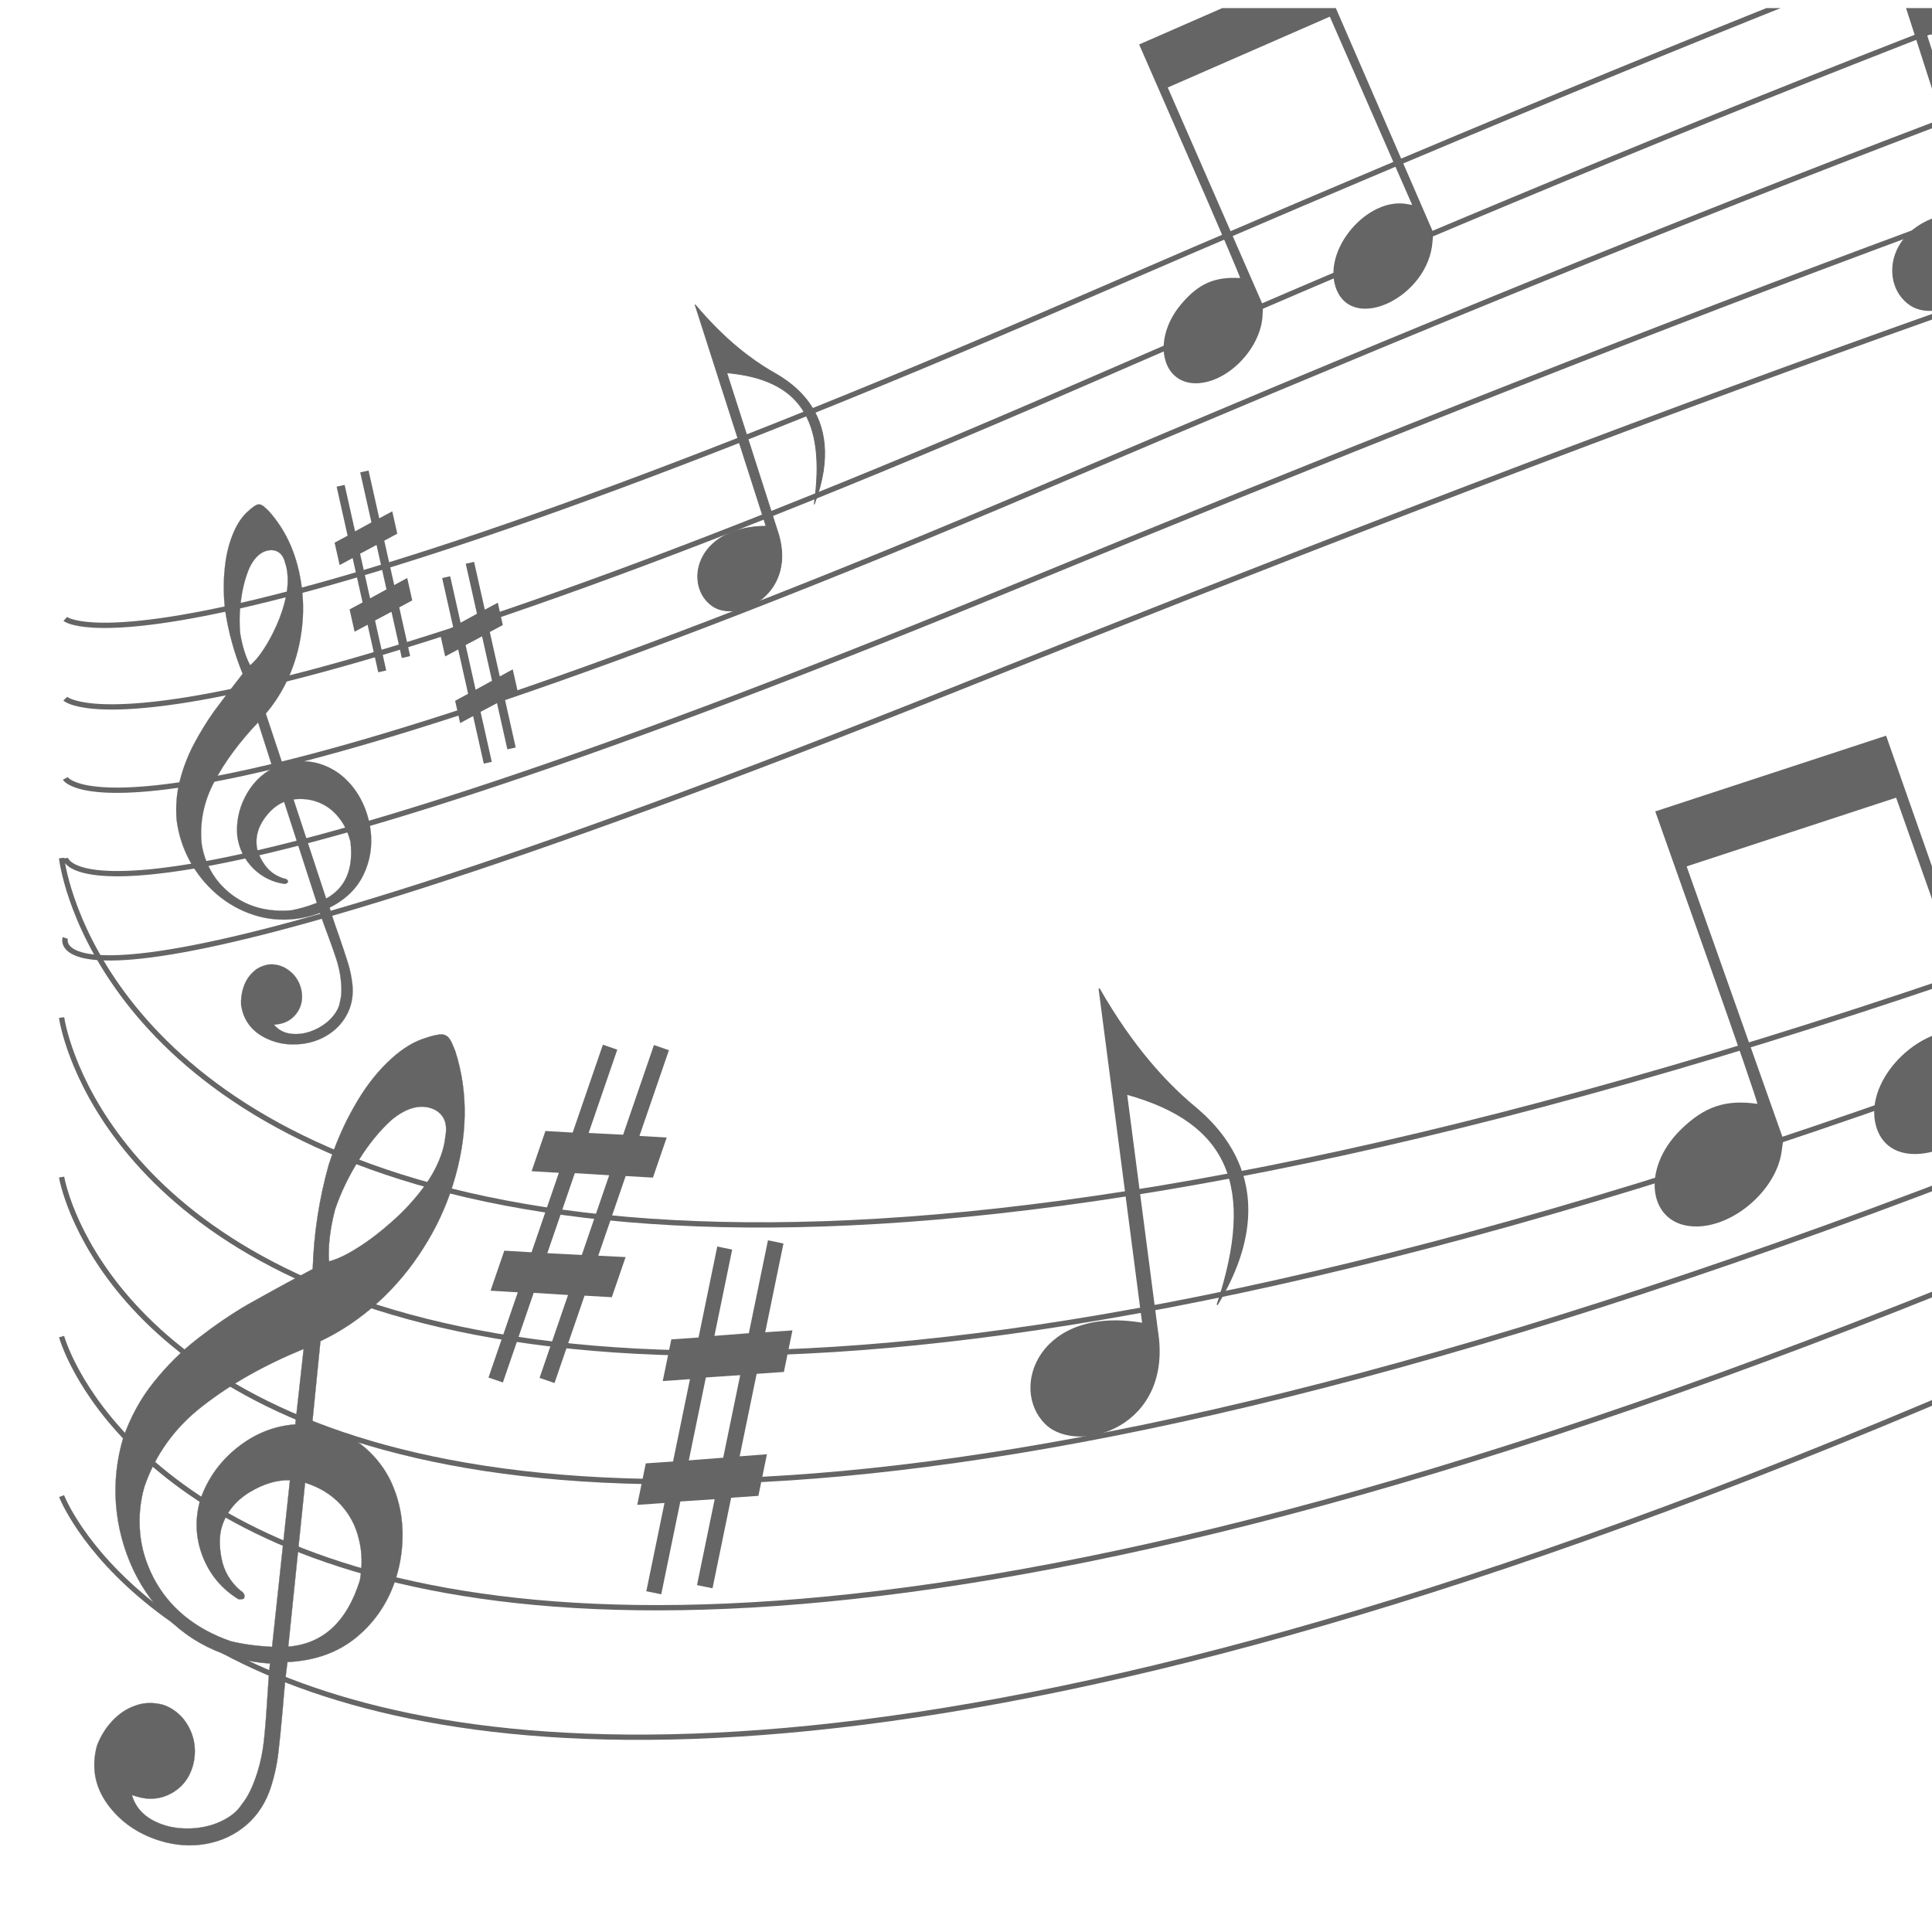 <?xml version="1.0" encoding="UTF-8" standalone="no"?>
<svg
   xmlns:dc="http://purl.org/dc/elements/1.1/"
   xmlns:cc="http://creativecommons.org/ns#"
   xmlns:rdf="http://www.w3.org/1999/02/22-rdf-syntax-ns#"
   xmlns:svg="http://www.w3.org/2000/svg"
   xmlns="http://www.w3.org/2000/svg"
   xmlns:sodipodi="http://sodipodi.sourceforge.net/DTD/sodipodi-0.dtd"
   xmlns:inkscape="http://www.inkscape.org/namespaces/inkscape"
   width="256mm"
   height="256mm"
   viewBox="0 0 256 256"
   version="1.1"
   id="svg8"
   inkscape:version="1.0beta1 (ebe9883479, 2019-09-21)"
   sodipodi:docname="icon.svg">
  <defs
     id="defs2">
    <clipPath
       id="clipPath876"
       clipPathUnits="userSpaceOnUse">
      <rect
         y="35.372"
         x="0.31"
         height="96.909"
         width="96.909"
         id="rect878"
         style="opacity:0.585;fill:#656565;fill-rule:evenodd;stroke:#7700c3;stroke-width:0.003;stroke-linecap:square;stroke-linejoin:round;paint-order:markers stroke fill" />
    </clipPath>
    <clipPath
       id="clipPath882"
       clipPathUnits="userSpaceOnUse">
      <rect
         y="35.372"
         x="0.31"
         height="96.909"
         width="96.909"
         id="rect884"
         style="opacity:0.585;fill:#656565;fill-rule:evenodd;stroke:#7700c3;stroke-width:0.003;stroke-linecap:square;stroke-linejoin:round;paint-order:markers stroke fill" />
    </clipPath>
  </defs>
  <sodipodi:namedview
     id="base"
     pagecolor="#ffffff"
     bordercolor="#666666"
     borderopacity="1.0"
     inkscape:pageopacity="0.0"
     inkscape:pageshadow="2"
     inkscape:zoom="0.45544125"
     inkscape:cx="541.81192"
     inkscape:cy="504.74178"
     inkscape:document-units="mm"
     inkscape:current-layer="layer2"
     inkscape:document-rotation="0"
     showgrid="false"
     inkscape:window-width="2560"
     inkscape:window-height="1020"
     inkscape:window-x="0"
     inkscape:window-y="22"
     inkscape:window-maximized="1" />
  <g
     inkscape:label="Sheet1"
     inkscape:groupmode="layer"
     id="layer1"
     style="display:inline">
    <g
       clip-path="url(#clipPath882)"
       id="g1429"
       transform="matrix(2.642,0,0,2.642,-0.818,-92.381)">
      <path
         sodipodi:nodetypes="csc"
         inkscape:connector-curvature="0"
         id="path835"
         d="m 3.399,78 c 0,0 5.433,50.108 146.855,-15.053 C 278.752,3.74 293.601,34 293.601,34"
         style="fill:none;stroke:#656565;stroke-width:0.265px;stroke-linecap:butt;stroke-linejoin:miter;stroke-opacity:1" />
      <path
         style="fill:none;stroke:#656565;stroke-width:0.265px;stroke-linecap:butt;stroke-linejoin:miter;stroke-opacity:1"
         d="m 3.399,110 c 0,0 16.038,42.201 146.855,-31.053 C 293.069,-1.026 293.601,46 293.601,46"
         id="path835-9"
         inkscape:connector-curvature="0"
         sodipodi:nodetypes="csc" />
      <path
         style="fill:none;stroke:#656565;stroke-width:0.265px;stroke-linecap:butt;stroke-linejoin:miter;stroke-opacity:1"
         d="m 3.399,102 c 0,0 11.899,44.319 146.855,-27.053 C 291.399,0.301 293.601,43 293.601,43"
         id="path835-1"
         inkscape:connector-curvature="0"
         sodipodi:nodetypes="csc" />
      <path
         style="fill:none;stroke:#656565;stroke-width:0.265px;stroke-linecap:butt;stroke-linejoin:miter;stroke-opacity:1"
         d="m 3.399,94 c 0,0 7.612,46.643 146.855,-23.053 C 289.497,1.25 293.601,40 293.601,40"
         id="path835-2"
         inkscape:connector-curvature="0"
         sodipodi:nodetypes="csc" />
      <path
         style="fill:none;stroke:#656565;stroke-width:0.265px;stroke-linecap:butt;stroke-linejoin:miter;stroke-opacity:1"
         d="m 3.399,86 c 0,0 6.541,48.462 146.855,-19.053 C 284.327,2.434 293.601,37 293.601,37"
         id="path835-0"
         inkscape:connector-curvature="0"
         sodipodi:nodetypes="csc" />
      <path
         inkscape:connector-curvature="0"
         id="path1002"
         d="m 14.853,109.203 c -0.668,-0.021 -1.342,0.188 -2.038,0.61 -0.699,0.433 -1.156,1.007 -1.375,1.711 -0.138,0.442 -0.144,0.992 -0.018,1.617 0.123,0.634 0.444,1.165 0.94,1.596 0.179,0.1 0.238,0.229 0.194,0.37 -0.016,0.05 -0.102,0.079 -0.286,0.065 -0.845,-0.518 -1.447,-1.247 -1.802,-2.163 -0.352,-0.927 -0.391,-1.866 -0.109,-2.837 0.354,-1.026 0.968,-1.894 1.839,-2.593 0.884,-0.706 1.858,-1.097 2.922,-1.173 l 0.42,-3.787 c -1.954,0.802 -3.632,1.746 -5.049,2.848 -1.414,1.092 -2.393,2.453 -2.945,4.079 -0.209,0.74 -0.281,1.501 -0.213,2.273 0.065,0.782 0.294,1.538 0.679,2.287 0.784,1.492 2.08,2.548 3.865,3.172 0.627,0.153 1.317,0.246 2.079,0.285 z m 0.757,0.126 -0.844,8.223 c 1.747,-0.138 2.947,-1.253 3.594,-3.324 0.126,-0.722 0.119,-1.408 -0.051,-2.069 -0.157,-0.667 -0.462,-1.248 -0.926,-1.746 -0.464,-0.498 -1.049,-0.857 -1.774,-1.084 z m 1.201,-11.102 c 0.395,-0.097 0.888,-0.329 1.456,-0.693 0.564,-0.353 1.146,-0.801 1.73,-1.324 0.597,-0.531 1.117,-1.097 1.559,-1.698 0.439,-0.591 0.748,-1.19 0.93,-1.773 0.079,-0.251 0.137,-0.509 0.156,-0.746 0.073,-0.375 0.05,-0.691 -0.082,-0.942 -0.135,-0.241 -0.345,-0.417 -0.648,-0.511 -0.605,-0.189 -1.265,0.013 -1.982,0.606 -0.574,0.527 -1.125,1.193 -1.617,1.989 -0.505,0.802 -0.906,1.626 -1.2,2.494 -0.261,1.011 -0.354,1.876 -0.303,2.598 z m -0.817,0.385 c 0.055,-1.771 0.322,-3.508 0.799,-5.213 0.349,-1.083 0.778,-2.064 1.285,-2.943 0.497,-0.882 1.044,-1.605 1.647,-2.189 0.593,-0.587 1.193,-0.985 1.79,-1.196 0.534,-0.186 0.9,-0.26 1.071,-0.206 0.131,0.041 0.226,0.126 0.299,0.248 0.073,0.122 0.156,0.314 0.255,0.565 0.668,2.074 0.632,4.314 -0.116,6.707 -0.355,1.136 -0.852,2.195 -1.5,3.206 -0.635,1.005 -1.395,1.915 -2.274,2.711 -0.892,0.803 -1.845,1.443 -2.87,1.928 l -0.421,4.217 c 0.459,0.088 0.774,0.143 0.945,0.196 0.766,0.239 1.401,0.614 1.936,1.135 0.534,0.52 0.944,1.123 1.214,1.814 0.274,0.682 0.422,1.412 0.444,2.191 0.012,0.776 -0.086,1.551 -0.325,2.315 -0.371,1.186 -1.022,2.175 -1.952,2.955 -0.93,0.78 -2.09,1.201 -3.494,1.27 -0.073,0.518 -0.155,1.276 -0.23,2.257 -0.087,0.988 -0.166,1.769 -0.234,2.344 -0.069,0.574 -0.192,1.11 -0.352,1.623 -0.248,0.794 -0.66,1.438 -1.237,1.942 -0.588,0.501 -1.263,0.819 -2.035,0.953 -0.762,0.137 -1.541,0.081 -2.327,-0.164 -1.109,-0.346 -1.979,-0.96 -2.614,-1.832 -0.632,-0.882 -0.814,-1.855 -0.522,-2.933 0.178,-0.463 0.427,-0.871 0.761,-1.23 0.334,-0.359 0.712,-0.616 1.147,-0.767 0.428,-0.164 0.885,-0.176 1.368,-0.058 0.393,0.123 0.731,0.35 1.018,0.671 0.274,0.328 0.465,0.708 0.56,1.146 0.085,0.435 0.067,0.882 -0.071,1.324 -0.185,0.593 -0.544,1.033 -1.076,1.319 -0.532,0.286 -1.112,0.337 -1.727,0.145 l -0.232,-0.072 c 0.205,0.726 0.752,1.239 1.649,1.52 0.454,0.142 0.949,0.186 1.469,0.15 0.533,-0.043 1.005,-0.172 1.438,-0.389 0.433,-0.218 0.762,-0.49 0.965,-0.824 0.3,-0.359 0.56,-0.907 0.783,-1.62 0.151,-0.483 0.251,-0.981 0.311,-1.492 0.057,-0.501 0.114,-1.178 0.167,-2.023 0.05,-0.834 0.098,-1.481 0.146,-1.919 -0.652,-0.038 -1.302,-0.153 -1.957,-0.358 -1.099,-0.343 -2.068,-0.889 -2.904,-1.647 -0.836,-0.758 -1.498,-1.649 -1.993,-2.686 -0.484,-1.034 -0.776,-2.119 -0.869,-3.273 -0.086,-1.141 0.036,-2.273 0.371,-3.382 0.361,-1.013 0.86,-1.938 1.512,-2.75 0.655,-0.822 1.395,-1.562 2.227,-2.207 0.832,-0.645 1.662,-1.213 2.488,-1.695 0.832,-0.468 1.916,-1.068 3.267,-1.782 z"
         style="display:inline;fill:#656565;fill-opacity:1;stroke:#656565;stroke-width:0.014px;stroke-linecap:butt;stroke-linejoin:miter;stroke-opacity:1" />
      <path
         style="display:inline;fill:#656565;fill-opacity:1;stroke:#656565;stroke-width:0.254px;stroke-linecap:butt;stroke-linejoin:miter;stroke-opacity:1"
         d="m 27.585,97.936 1.466,-4.266 1.986,0.123 -1.459,4.245 z m 3.926,0.196 -1.37,-0.071 1.459,-4.245 1.367,0.08 0.606,-1.763 -1.367,-0.08 1.491,-4.337 -0.511,-0.176 -1.536,4.468 -1.993,-0.102 1.45,-4.217 -0.482,-0.166 -1.505,4.378 -1.367,-0.079 -0.607,1.767 1.367,0.08 -1.456,4.236 -1.366,-0.081 -0.605,1.759 1.367,0.08 -1.482,4.312 0.482,0.165 1.535,-4.467 1.985,0.125 -1.442,4.195 0.511,0.175 1.496,-4.353 1.367,0.079 z"
         id="path1020-2"
         inkscape:connector-curvature="0" />
      <path
         inkscape:connector-curvature="0"
         id="path1020-2-7"
         d="m 34.697,108.349 0.909,-4.419 1.985,-0.132 -0.905,4.396 z m 3.919,-0.308 -1.368,0.104 0.905,-4.396 1.366,-0.095 0.376,-1.826 -1.366,0.095 0.924,-4.492 -0.529,-0.109 -0.952,4.628 -1.99,0.154 0.899,-4.368 -0.499,-0.103 -0.933,4.534 -1.366,0.096 -0.377,1.83 1.366,-0.095 -0.903,4.388 -1.366,0.094 -0.375,1.822 1.366,-0.095 -0.919,4.466 0.499,0.103 0.952,-4.626 1.985,-0.13 -0.894,4.345 0.529,0.109 0.928,-4.509 1.366,-0.096 z"
         style="display:inline;fill:#656565;fill-opacity:1;stroke:#656565;stroke-width:0.254px;stroke-linecap:butt;stroke-linejoin:miter;stroke-opacity:1" />
      <path
         style="display:inline;fill:#656565;fill-opacity:1;stroke:#656565;stroke-width:0.06px;stroke-linecap:butt;stroke-linejoin:miter;stroke-opacity:1"
         d="m 55.437,84.551 c 1.735,3.039 3.418,4.737 4.469,5.661 0.831,0.73 5.273,3.876 1.449,10.196 1.983,-5.96 0.574,-9.155 -4.547,-10.571 l 1.546,11.866 c 0.789,4.868 -4.007,6.213 -5.586,4.678 -1.845,-1.787 -0.302,-5.932 4.856,-5.039 z"
         id="path1107-9"
         inkscape:connector-curvature="0"
         sodipodi:nodetypes="cccccccc" />
      <path
         sodipodi:nodetypes="cccccccc"
         inkscape:connector-curvature="0"
         id="path1107-9-2"
         d="m 122.013,75.644 c 1.654,1.805 3.039,2.644 3.88,3.068 0.664,0.335 4.085,1.573 2.729,7.098 0.231,-4.824 -1.24,-6.821 -4.794,-6.634 l 3.085,8.295 c 1.366,3.366 -1.493,5.49 -2.782,4.747 -1.505,-0.865 -1.239,-4.259 2.247,-4.836 z"
         style="display:inline;fill:#656565;fill-opacity:1;stroke:#656565;stroke-width:0.043px;stroke-linecap:butt;stroke-linejoin:miter;stroke-opacity:1" />
      <path
         style="display:inline;fill:#656565;fill-opacity:1;stroke:#656565;stroke-width:0.039px;stroke-linecap:butt;stroke-linejoin:miter;stroke-opacity:1"
         d="m 140.219,64.492 c 1.608,1.583 2.922,2.289 3.716,2.639 0.627,0.277 3.833,1.254 2.847,6.403 -0.015,-4.45 -1.464,-6.218 -4.726,-5.878 l 3.232,7.487 c 1.416,3.032 -1.114,5.123 -2.335,4.499 -1.426,-0.724 -1.341,-3.861 1.839,-4.556 z"
         id="path1107-9-2-0"
         inkscape:connector-curvature="0"
         sodipodi:nodetypes="cccccccc" />
      <path
         style="fill:#656565;stroke-width:0.093"
         d="m 85.388,96.478 c -2.383,0.012 -2.847,-2.83 -0.79,-4.848 1.194,-1.172 2.253,-1.53 3.849,-1.301 0.043,0.006 -1.091,-3.292 -2.521,-7.328 l -2.6,-7.34 5.789,-1.899 5.789,-1.899 2.932,8.354 2.932,8.354 -0.089,0.558 c -0.534,3.33 -5.48,5.152 -6.279,2.313 -0.673,-2.388 2.428,-5.38 4.894,-4.72 l 0.302,0.081 -2.095,-5.915 -2.095,-5.915 -5.253,1.723 -5.253,1.723 2.424,6.844 2.424,6.844 -0.085,0.615 c -0.263,1.902 -2.362,3.747 -4.275,3.757 z"
         id="path837"
         inkscape:connector-curvature="0" />
      <path
         inkscape:connector-curvature="0"
         id="path837-9"
         d="m 210.37,49.851 c -1.086,0.069 -1.373,-1.214 -0.49,-2.188 0.513,-0.566 0.986,-0.757 1.719,-0.696 0.02,0.002 -0.585,-1.471 -1.345,-3.272 l -1.381,-3.275 2.587,-1.02 2.587,-1.02 1.559,3.729 1.559,3.729 -0.026,0.257 c -0.154,1.532 -2.359,2.494 -2.8,1.222 -0.37,-1.07 0.963,-2.516 2.104,-2.282 l 0.14,0.029 -1.113,-2.639 -1.113,-2.639 -2.348,0.925 -2.348,0.925 1.287,3.054 1.287,3.054 -0.022,0.282 c -0.069,0.874 -0.976,1.771 -1.848,1.826 z"
         style="display:inline;fill:#656565;stroke-width:0.042" />
      <path
         inkscape:connector-curvature="0"
         id="path837-28-9"
         d="m 165.325,65.247 c 0.571,-0.137 0.916,-0.025 1.183,0.384 0.042,0.064 0.117,0.208 0.167,0.321 0.16,0.363 0.204,0.699 0.134,1.032 -0.13,0.62 -0.594,1.233 -1.242,1.642 -0.198,0.125 -0.594,0.283 -0.799,0.318 -0.171,0.03 -0.401,0.026 -0.536,-0.009 -0.058,-0.015 -0.109,-0.026 -0.112,-0.025 -0.004,0.001 0.685,2.015 1.531,4.476 l 1.538,4.474 -0.139,0.048 -0.139,0.048 -1.73,-5.033 c -1.687,-4.91 -1.73,-5.037 -1.751,-5.197 -0.025,-0.195 0.006,-0.48 0.075,-0.695 0.068,-0.21 0.245,-0.559 0.38,-0.747 0.139,-0.194 0.444,-0.509 0.626,-0.647 0.258,-0.195 0.517,-0.32 0.813,-0.39 z m 0.31,0.451 c -0.368,0.22 -0.738,0.599 -1.098,1.125 -0.125,0.183 -0.414,0.775 -0.484,0.993 -0.141,0.439 -0.069,0.735 0.189,0.776 0.078,0.012 0.101,0.008 0.223,-0.043 0.371,-0.153 0.807,-0.601 1.329,-1.363 0.271,-0.396 0.493,-0.937 0.501,-1.225 0.006,-0.209 -0.108,-0.351 -0.297,-0.371 -0.116,-0.012 -0.206,0.015 -0.362,0.108 z"
         style="display:inline;fill:#656565;stroke-width:0.017" />
      <path
         style="display:inline;fill:#656565;stroke-width:0.017"
         d="m 194.985,45.034 c 0.552,-0.138 0.887,-0.032 1.15,0.362 0.041,0.062 0.115,0.201 0.164,0.31 0.158,0.35 0.204,0.676 0.139,0.999 -0.12,0.602 -0.565,1.2 -1.189,1.602 -0.191,0.123 -0.573,0.279 -0.771,0.315 -0.166,0.03 -0.388,0.029 -0.519,-0.004 -0.057,-0.014 -0.105,-0.024 -0.109,-0.023 -0.004,0.001 0.681,1.947 1.522,4.323 l 1.528,4.321 -0.134,0.047 -0.134,0.047 -1.719,-4.861 c -1.677,-4.743 -1.719,-4.865 -1.741,-5.02 -0.026,-0.189 10e-4,-0.465 0.067,-0.674 0.064,-0.204 0.233,-0.544 0.361,-0.727 0.133,-0.189 0.426,-0.497 0.601,-0.632 0.248,-0.191 0.498,-0.314 0.784,-0.385 z m 0.304,0.434 c -0.355,0.216 -0.71,0.586 -1.055,1.099 -0.12,0.178 -0.394,0.754 -0.46,0.966 -0.133,0.426 -0.061,0.713 0.189,0.75 0.076,0.011 0.098,0.007 0.215,-0.043 0.358,-0.152 0.777,-0.589 1.276,-1.332 0.259,-0.386 0.469,-0.912 0.475,-1.191 0.004,-0.202 -0.108,-0.339 -0.291,-0.357 -0.112,-0.011 -0.199,0.016 -0.35,0.108 z"
         id="path837-28-9-7"
         inkscape:connector-curvature="0" />
      <path
         inkscape:connector-curvature="0"
         id="path837-2-3"
         d="m 179.323,60.286 c -0.291,0.06 -0.506,0.046 -0.739,-0.05 -0.293,-0.12 -0.493,-0.34 -0.569,-0.624 -0.048,-0.179 -0.063,-0.341 -0.051,-0.527 0.049,-0.714 0.518,-1.475 1.197,-1.941 0.179,-0.123 0.524,-0.263 0.718,-0.292 0.181,-0.027 0.324,-0.024 0.477,0.008 l 0.117,0.024 -1.79,-4.32 -1.79,-4.32 0.132,-0.055 0.132,-0.055 1.984,4.799 1.984,4.799 0.015,0.137 c 0.083,0.755 -0.37,1.588 -1.147,2.109 -0.183,0.123 -0.514,0.273 -0.672,0.306 z"
         style="display:inline;fill:#656565;stroke-width:0.017" />
      <path
         style="display:inline;fill:#656565;fill-opacity:1;stroke:#656565;stroke-width:0.023px;stroke-linecap:butt;stroke-linejoin:miter;stroke-opacity:1"
         d="m 228.449,32.808 c 0.864,1.044 1.619,1.58 2.082,1.862 0.365,0.223 2.27,1.128 1.231,3.794 0.36,-2.406 -0.39,-3.531 -2.438,-3.731 l 1.379,4.425 c 0.625,1.805 -1.115,2.637 -1.82,2.157 -0.823,-0.559 -0.51,-2.243 1.517,-2.246 z"
         id="path1107-6"
         inkscape:connector-curvature="0"
         sodipodi:nodetypes="cccccccc" />
      <path
         inkscape:connector-curvature="0"
         id="path837-2-1"
         d="m 242.463,37.014 c -0.173,-0.006 -0.293,-0.043 -0.411,-0.129 -0.149,-0.108 -0.233,-0.26 -0.237,-0.431 -0.003,-0.108 0.011,-0.202 0.043,-0.305 0.125,-0.398 0.495,-0.764 0.942,-0.935 0.118,-0.045 0.332,-0.077 0.446,-0.067 0.106,0.01 0.187,0.03 0.269,0.069 l 0.063,0.03 -0.424,-2.689 -0.424,-2.689 0.082,-0.013 0.082,-0.013 0.468,2.987 0.468,2.987 -0.01,0.08 c -0.056,0.439 -0.426,0.848 -0.937,1.037 -0.12,0.044 -0.328,0.085 -0.422,0.082 z"
         style="display:inline;fill:#656565;stroke-width:0.01" />
      <path
         inkscape:connector-curvature="0"
         id="path837-28-2"
         d="m 254.881,30.768 c -0.314,-0.013 -0.476,-0.12 -0.554,-0.37 -0.012,-0.039 -0.03,-0.124 -0.039,-0.19 -0.03,-0.21 -0.004,-0.39 0.081,-0.551 0.157,-0.3 0.485,-0.549 0.879,-0.665 0.12,-0.036 0.347,-0.059 0.458,-0.048 0.093,0.01 0.21,0.045 0.275,0.082 0.028,0.016 0.052,0.029 0.054,0.029 0.002,-1.01e-4 -0.06,-1.138 -0.137,-2.529 l -0.141,-2.529 0.079,-0.004 0.079,-0.004 0.159,2.845 c 0.155,2.775 0.158,2.847 0.146,2.932 -0.015,0.104 -0.073,0.246 -0.14,0.347 -0.065,0.098 -0.208,0.252 -0.304,0.329 -0.1,0.08 -0.303,0.198 -0.417,0.242 -0.161,0.063 -0.313,0.089 -0.475,0.083 z m -0.094,-0.277 c 0.222,-0.06 0.467,-0.201 0.73,-0.42 0.091,-0.076 0.326,-0.339 0.394,-0.441 0.137,-0.205 0.143,-0.369 0.016,-0.427 -0.038,-0.018 -0.051,-0.019 -0.121,-0.011 -0.213,0.025 -0.503,0.192 -0.883,0.509 -0.197,0.164 -0.39,0.411 -0.436,0.558 -0.033,0.107 0.005,0.197 0.099,0.234 0.058,0.023 0.108,0.022 0.202,-0.003 z"
         style="display:inline;fill:#656565;stroke-width:0.009" />
      <path
         style="display:inline;fill:#656565;stroke-width:0.026"
         d="m 266.324,30.96 c -0.635,-0.186 -0.513,-0.976 0.209,-1.349 0.419,-0.217 0.732,-0.228 1.137,-0.041 0.011,0.005 -0.006,-0.96 -0.038,-2.145 l -0.058,-2.154 1.705,-0.046 1.705,-0.046 0.059,2.449 0.059,2.449 -0.072,0.141 c -0.43,0.842 -1.904,0.934 -1.872,0.117 0.027,-0.687 1.111,-1.236 1.711,-0.865 l 0.073,0.045 -0.047,-1.736 -0.047,-1.736 -1.547,0.042 -1.547,0.042 0.054,2.008 0.054,2.008 -0.076,0.156 c -0.234,0.484 -0.953,0.808 -1.463,0.659 z"
         id="path837-5-9"
         inkscape:connector-curvature="0" />
    </g>
  </g>
  <g
     inkscape:groupmode="layer"
     id="layer2"
     inkscape:label="Sheet2"
     style="display:inline">
    <g
       clip-path="url(#clipPath876)"
       id="g1617"
       transform="matrix(2.642,0,0,2.642,-0.818,-92.381)">
      <g
         transform="matrix(1.033,0,0,1,-4.848,-11.113)"
         id="g1000">
        <path
           style="fill:none;stroke:#656565;stroke-width:0.265px;stroke-linecap:butt;stroke-linejoin:miter;stroke-opacity:1"
           d="m 8.162,81.121 c 0,0 4.43,4.434 49.326,-15.766 C 174.204,12.84 206.768,12.67 288.838,67"
           id="path947"
           inkscape:connector-curvature="0"
           sodipodi:nodetypes="csc" />
        <path
           sodipodi:nodetypes="csc"
           inkscape:connector-curvature="0"
           id="path947-9"
           d="m 8.162,89.121 c 0,0 0.742,5.66 46.052,-13.592 C 175.574,23.966 206.093,23.158 288.838,73"
           style="fill:none;stroke:#656565;stroke-width:0.265px;stroke-linecap:butt;stroke-linejoin:miter;stroke-opacity:1" />
        <path
           sodipodi:nodetypes="csc"
           inkscape:connector-curvature="0"
           id="path947-3"
           d="m 8.162,77.121 c 0,0 4.517,3.988 49.449,-16.131 C 172.755,9.432 208.032,6.34 288.838,64"
           style="fill:none;stroke:#656565;stroke-width:0.265px;stroke-linecap:butt;stroke-linejoin:miter;stroke-opacity:1" />
        <path
           sodipodi:nodetypes="csc"
           inkscape:connector-curvature="0"
           id="path947-6"
           d="m 8.162,93.121 c 0,0 -2.145,6.26 43.354,-12.541 C 175.822,29.214 208.598,28.788 288.838,76"
           style="fill:none;stroke:#656565;stroke-width:0.265px;stroke-linecap:butt;stroke-linejoin:miter;stroke-opacity:1" />
        <path
           sodipodi:nodetypes="csc"
           inkscape:connector-curvature="0"
           id="path947-0"
           d="m 8.162,85.121 c 0,0 2.753,5.113 47.804,-14.739 C 174.01,18.366 206.22,17.713 288.838,70"
           style="fill:none;stroke:#656565;stroke-width:0.265px;stroke-linecap:butt;stroke-linejoin:miter;stroke-opacity:1" />
      </g>
      <path
         style="display:inline;fill:#656565;fill-opacity:1;stroke:#656565;stroke-width:0.009px;stroke-linecap:butt;stroke-linejoin:miter;stroke-opacity:1"
         d="m 14.559,75.181 c -0.392,0.16 -0.727,0.455 -1.021,0.88 -0.293,0.431 -0.408,0.881 -0.353,1.345 0.034,0.292 0.173,0.611 0.407,0.939 0.235,0.335 0.558,0.559 0.956,0.68 0.129,0.012 0.197,0.071 0.208,0.164 0.004,0.033 -0.039,0.072 -0.148,0.112 -0.622,-0.081 -1.159,-0.347 -1.601,-0.785 -0.443,-0.445 -0.708,-0.978 -0.796,-1.612 -0.061,-0.685 0.07,-1.345 0.393,-1.975 0.329,-0.637 0.791,-1.115 1.386,-1.433 l -0.736,-2.298 c -0.923,0.969 -1.649,1.948 -2.184,2.952 -0.536,0.997 -0.749,2.037 -0.649,3.12 0.07,0.482 0.226,0.941 0.465,1.369 0.24,0.435 0.567,0.813 0.984,1.147 0.839,0.66 1.861,0.936 3.055,0.835 0.402,-0.074 0.825,-0.198 1.276,-0.372 z m 0.47,-0.123 1.638,4.973 c 0.974,-0.532 1.38,-1.486 1.219,-2.851 -0.114,-0.45 -0.295,-0.845 -0.564,-1.183 -0.263,-0.345 -0.59,-0.602 -0.987,-0.77 -0.397,-0.168 -0.828,-0.225 -1.306,-0.168 z M 12.854,68.328 c 0.204,-0.158 0.429,-0.42 0.663,-0.777 0.235,-0.35 0.456,-0.759 0.658,-1.213 0.208,-0.461 0.362,-0.923 0.463,-1.385 0.101,-0.455 0.125,-0.881 0.08,-1.266 -0.019,-0.166 -0.052,-0.33 -0.103,-0.472 -0.055,-0.235 -0.15,-0.412 -0.291,-0.523 -0.14,-0.104 -0.308,-0.152 -0.507,-0.128 -0.399,0.047 -0.728,0.335 -0.989,0.862 -0.196,0.453 -0.342,0.981 -0.421,1.568 -0.085,0.594 -0.104,1.174 -0.049,1.752 0.111,0.652 0.28,1.176 0.496,1.581 z m -0.373,0.434 c -0.426,-1.038 -0.721,-2.112 -0.885,-3.221 -0.078,-0.716 -0.084,-1.394 -0.018,-2.033 0.059,-0.639 0.189,-1.198 0.386,-1.692 0.191,-0.493 0.435,-0.878 0.726,-1.154 0.261,-0.246 0.453,-0.383 0.566,-0.396 0.086,-0.01 0.163,0.014 0.237,0.066 0.073,0.052 0.172,0.141 0.293,0.261 0.923,1.026 1.481,2.331 1.667,3.908 0.088,0.749 0.075,1.489 -0.038,2.242 -0.107,0.745 -0.312,1.468 -0.614,2.155 -0.309,0.695 -0.694,1.311 -1.161,1.857 l 0.846,2.547 c 0.288,-0.068 0.484,-0.118 0.597,-0.131 0.505,-0.06 0.969,-0.007 1.412,0.156 0.443,0.163 0.836,0.405 1.171,0.735 0.334,0.323 0.609,0.707 0.823,1.152 0.208,0.446 0.351,0.919 0.41,1.423 0.092,0.782 -0.029,1.522 -0.365,2.213 -0.336,0.691 -0.898,1.235 -1.692,1.637 0.091,0.318 0.24,0.778 0.451,1.364 0.205,0.594 0.362,1.066 0.47,1.416 0.109,0.35 0.176,0.691 0.216,1.029 0.062,0.523 -0.01,1.002 -0.214,1.443 -0.211,0.441 -0.518,0.8 -0.93,1.077 -0.405,0.276 -0.87,0.445 -1.388,0.507 -0.731,0.086 -1.392,-0.044 -1.985,-0.384 -0.593,-0.346 -0.95,-0.862 -1.06,-1.561 -0.017,-0.314 0.022,-0.614 0.122,-0.908 0.1,-0.294 0.253,-0.54 0.465,-0.74 0.205,-0.206 0.466,-0.33 0.776,-0.387 0.259,-0.031 0.513,0.013 0.762,0.125 0.243,0.119 0.452,0.289 0.62,0.518 0.162,0.229 0.267,0.492 0.301,0.784 0.046,0.391 -0.048,0.738 -0.281,1.041 -0.234,0.303 -0.556,0.482 -0.961,0.53 l -0.153,0.018 c 0.306,0.367 0.755,0.522 1.346,0.452 0.299,-0.035 0.597,-0.138 0.888,-0.293 0.297,-0.163 0.537,-0.359 0.731,-0.597 0.194,-0.238 0.314,-0.48 0.345,-0.726 0.081,-0.285 0.089,-0.669 0.034,-1.139 -0.038,-0.318 -0.108,-0.632 -0.206,-0.943 -0.097,-0.304 -0.239,-0.711 -0.426,-1.213 -0.186,-0.495 -0.326,-0.882 -0.412,-1.147 -0.387,0.146 -0.792,0.248 -1.224,0.299 -0.724,0.085 -1.425,0.02 -2.105,-0.202 -0.679,-0.222 -1.293,-0.566 -1.847,-1.038 -0.547,-0.473 -0.996,-1.024 -1.349,-1.668 -0.345,-0.638 -0.567,-1.324 -0.66,-2.052 -0.053,-0.679 -0.004,-1.343 0.163,-1.981 0.166,-0.644 0.403,-1.264 0.717,-1.852 0.314,-0.588 0.648,-1.131 1,-1.623 0.36,-0.486 0.832,-1.113 1.429,-1.875 z"
         id="path1002-6"
         inkscape:connector-curvature="0" />
      <path
         inkscape:connector-curvature="0"
         id="path1020"
         d="m 18.824,65.08 -0.533,-2.379 0.949,-0.506 0.531,2.366 z m 1.862,-1.022 -0.651,0.355 -0.531,-2.366 0.652,-0.35 -0.22,-0.983 -0.652,0.35 -0.542,-2.418 -0.285,0.064 0.559,2.491 -0.946,0.517 -0.527,-2.351 -0.269,0.06 0.547,2.441 -0.652,0.351 0.221,0.985 0.652,-0.35 0.53,2.362 -0.652,0.35 0.22,0.981 0.652,-0.35 0.539,2.404 0.268,-0.06 -0.558,-2.49 0.949,-0.505 0.524,2.339 0.285,-0.064 -0.544,-2.427 0.652,-0.351 z"
         style="fill:#656565;fill-opacity:1;stroke:#656565;stroke-width:0.137px;stroke-linecap:butt;stroke-linejoin:miter;stroke-opacity:1" />
      <path
         style="display:inline;fill:#656565;fill-opacity:1;stroke:#656565;stroke-width:0.137px;stroke-linecap:butt;stroke-linejoin:miter;stroke-opacity:1"
         d="m 24.117,69.662 -0.533,-2.379 0.949,-0.506 0.531,2.366 z m 1.862,-1.022 -0.651,0.355 -0.531,-2.366 0.652,-0.35 -0.22,-0.983 -0.652,0.35 -0.542,-2.418 -0.285,0.064 0.559,2.491 -0.946,0.517 -0.527,-2.351 -0.269,0.06 0.547,2.441 -0.652,0.351 0.221,0.985 0.652,-0.35 0.53,2.362 -0.652,0.35 0.22,0.981 0.652,-0.35 0.539,2.404 0.268,-0.06 -0.558,-2.49 0.949,-0.505 0.524,2.339 0.285,-0.064 -0.544,-2.427 0.652,-0.351 z"
         id="path1020-8"
         inkscape:connector-curvature="0" />
      <path
         style="display:inline;fill:#656565;fill-opacity:1;stroke:#656565;stroke-width:0.04px;stroke-linecap:butt;stroke-linejoin:miter;stroke-opacity:1"
         d="m 251.104,27.242 c 0.024,2.379 0.455,3.942 0.77,4.838 0.248,0.707 1.825,4.038 -2.484,6.549 3.111,-2.9 3.33,-5.265 0.79,-7.788 l -2.973,7.575 c -1.129,3.158 -4.381,2.386 -4.805,0.955 -0.498,-1.669 1.762,-3.633 4.495,-1.409 z"
         id="path1107"
         inkscape:connector-curvature="0"
         sodipodi:nodetypes="cccccccc" />
      <path
         style="display:inline;fill:#656565;stroke-width:0.081"
         d="m 215.447,34.471 c -1.665,-1.182 -0.512,-3.452 1.968,-3.873 1.44,-0.244 2.363,0.029 3.356,0.99 0.027,0.026 0.95,-2.906 2.052,-6.517 l 2.003,-6.564 5.016,1.53 5.016,1.53 -2.298,7.458 -2.298,7.458 -0.352,0.355 c -2.101,2.122 -6.491,0.957 -5.573,-1.478 0.772,-2.049 4.485,-2.646 5.859,-0.941 l 0.168,0.209 1.614,-5.29 1.614,-5.29 -4.552,-1.389 -4.552,-1.389 -1.868,6.121 -1.867,6.121 -0.378,0.398 c -1.171,1.233 -3.591,1.508 -4.927,0.559 z"
         id="path837-5"
         inkscape:connector-curvature="0" />
      <path
         inkscape:connector-curvature="0"
         id="path837-5-1"
         d="m 278.661,53.383 c -0.791,-0.939 0.205,-2.101 1.699,-1.982 0.868,0.069 1.362,0.364 1.796,1.075 0.012,0.019 0.971,-1.565 2.131,-3.521 l 2.11,-3.556 2.678,1.636 2.678,1.636 -2.41,4.037 -2.41,4.037 -0.255,0.157 c -1.522,0.936 -3.891,-0.393 -3.007,-1.687 0.744,-1.089 2.976,-0.892 3.523,0.31 l 0.067,0.147 1.7,-2.866 1.7,-2.866 -2.43,-1.484 -2.43,-1.484 -1.967,3.316 -1.967,3.316 -0.276,0.178 c -0.856,0.551 -2.295,0.356 -2.929,-0.397 z"
         style="display:inline;fill:#656565;stroke-width:0.048" />
      <path
         style="display:inline;fill:#656565;stroke-width:0.017"
         d="m 271.87,46.274 c -0.471,-0.324 -0.615,-0.646 -0.494,-1.106 0.019,-0.072 0.075,-0.22 0.124,-0.33 0.158,-0.352 0.373,-0.603 0.659,-0.77 0.533,-0.31 1.279,-0.374 1.998,-0.172 0.219,0.062 0.592,0.246 0.751,0.37 0.133,0.105 0.28,0.273 0.343,0.393 0.027,0.052 0.052,0.096 0.055,0.097 0.004,0.002 1.012,-1.809 2.241,-4.025 l 2.234,-4.028 0.125,0.069 0.125,0.069 -2.514,4.532 c -2.453,4.421 -2.517,4.535 -2.619,4.654 -0.125,0.145 -0.351,0.309 -0.552,0.398 -0.196,0.088 -0.564,0.187 -0.788,0.212 -0.231,0.026 -0.658,0.011 -0.876,-0.031 -0.309,-0.06 -0.568,-0.166 -0.812,-0.333 z m 0.125,-0.518 c 0.399,0.123 0.914,0.144 1.53,0.061 0.214,-0.029 0.83,-0.206 1.034,-0.297 0.41,-0.184 0.577,-0.429 0.439,-0.642 -0.042,-0.064 -0.06,-0.078 -0.176,-0.133 -0.353,-0.168 -0.961,-0.192 -1.853,-0.073 -0.463,0.062 -0.999,0.254 -1.213,0.436 -0.155,0.132 -0.183,0.307 -0.075,0.457 0.067,0.092 0.145,0.139 0.314,0.191 z"
         id="path837-28-94"
         inkscape:connector-curvature="0" />
      <path
         style="display:inline;fill:#656565;stroke-width:0.019"
         d="m 257.166,45.929 c -0.249,-0.213 -0.381,-0.41 -0.455,-0.677 -0.093,-0.336 -0.037,-0.659 0.16,-0.917 0.124,-0.163 0.255,-0.286 0.425,-0.4 0.656,-0.439 1.635,-0.544 2.499,-0.267 0.229,0.073 0.583,0.279 0.739,0.429 0.145,0.14 0.24,0.266 0.316,0.421 l 0.058,0.118 2.555,-4.476 2.555,-4.476 0.137,0.078 0.137,0.078 -2.842,4.969 -2.842,4.969 -0.109,0.106 c -0.602,0.582 -1.634,0.749 -2.612,0.424 -0.231,-0.077 -0.585,-0.263 -0.72,-0.379 z"
         id="path837-2-7"
         inkscape:connector-curvature="0" />
      <path
         style="display:inline;fill:#656565;stroke-width:0.028"
         d="m 206.361,13.057 c 0.942,0.226 1.366,0.649 1.454,1.45 0.014,0.125 0.016,0.394 0.005,0.597 -0.036,0.653 -0.224,1.181 -0.575,1.618 -0.655,0.815 -1.797,1.369 -3.057,1.486 -0.385,0.035 -1.085,-0.029 -1.413,-0.13 -0.274,-0.085 -0.609,-0.262 -0.781,-0.414 -0.074,-0.065 -0.14,-0.12 -0.147,-0.121 -0.007,-0.001 -0.501,3.478 -1.099,7.73 l -1.087,7.732 -0.24,-0.034 -0.24,-0.034 1.224,-8.698 c 1.194,-8.486 1.226,-8.704 1.315,-8.954 0.11,-0.306 0.367,-0.701 0.631,-0.965 0.257,-0.258 0.779,-0.639 1.117,-0.814 0.349,-0.182 1.034,-0.417 1.406,-0.483 0.526,-0.094 1,-0.083 1.488,0.034 z m 0.118,0.895 c -0.706,0.048 -1.534,0.328 -2.458,0.832 -0.321,0.175 -1.189,0.83 -1.455,1.098 -0.536,0.54 -0.652,1.03 -0.304,1.283 0.105,0.076 0.143,0.087 0.359,0.104 0.66,0.052 1.637,-0.28 2.976,-1.01 0.695,-0.379 1.426,-1.01 1.654,-1.427 0.165,-0.302 0.104,-0.597 -0.16,-0.768 -0.161,-0.104 -0.314,-0.132 -0.613,-0.112 z"
         id="path837-28-8"
         inkscape:connector-curvature="0" />
      <path
         inkscape:connector-curvature="0"
         id="path837-28-8-4"
         d="m 153.814,26.671 c 0.852,-0.01 1.305,0.259 1.552,0.924 0.039,0.104 0.098,0.333 0.132,0.509 0.11,0.565 0.063,1.056 -0.142,1.504 -0.383,0.836 -1.238,1.555 -2.288,1.925 -0.321,0.113 -0.932,0.209 -1.233,0.193 -0.252,-0.013 -0.576,-0.092 -0.756,-0.185 -0.077,-0.04 -0.145,-0.072 -0.151,-0.071 -0.006,5.93e-4 0.322,3.074 0.727,6.831 l 0.737,6.829 -0.212,0.023 -0.212,0.023 -0.829,-7.683 c -0.809,-7.496 -0.829,-7.689 -0.806,-7.922 0.028,-0.285 0.162,-0.677 0.33,-0.959 0.164,-0.275 0.527,-0.713 0.778,-0.935 0.259,-0.23 0.792,-0.578 1.095,-0.715 0.428,-0.193 0.835,-0.286 1.276,-0.291 z m 0.293,0.738 c -0.592,0.193 -1.238,0.61 -1.918,1.239 -0.236,0.218 -0.835,0.964 -1.005,1.25 -0.341,0.576 -0.335,1.019 0.017,1.16 0.106,0.043 0.14,0.044 0.329,0.012 0.574,-0.098 1.336,-0.591 2.321,-1.502 0.512,-0.473 0.999,-1.168 1.104,-1.574 0.076,-0.293 -0.04,-0.532 -0.302,-0.621 -0.16,-0.054 -0.296,-0.045 -0.547,0.036 z"
         style="display:inline;fill:#656565;stroke-width:0.025" />
      <path
         style="display:inline;fill:#656565;stroke-width:0.03"
         d="m 173.781,25.741 c -0.518,-0.107 -0.858,-0.282 -1.171,-0.601 -0.393,-0.402 -0.566,-0.902 -0.49,-1.419 0.048,-0.326 0.137,-0.602 0.288,-0.896 0.583,-1.132 1.884,-2.043 3.32,-2.326 0.38,-0.075 1.04,-0.061 1.378,0.029 0.314,0.084 0.546,0.188 0.774,0.348 l 0.174,0.122 0.116,-8.313 0.117,-8.313 0.254,0.004 0.254,0.004 -0.137,9.232 -0.137,9.232 -0.072,0.234 c -0.396,1.291 -1.722,2.332 -3.357,2.636 -0.386,0.072 -1.031,0.085 -1.312,0.027 z"
         id="path837-2-5"
         inkscape:connector-curvature="0" />
      <path
         style="display:inline;fill:#656565;fill-opacity:1;stroke:#656565;stroke-width:0.048px;stroke-linecap:butt;stroke-linejoin:miter;stroke-opacity:1"
         d="m 95.065,32.684 c 1.807,2.143 3.378,3.237 4.34,3.813 0.76,0.455 4.715,2.29 2.618,7.823 0.7,-4.982 -0.873,-7.295 -5.112,-7.67 l 2.936,9.124 c 1.326,3.72 -2.257,5.474 -3.723,4.494 -1.712,-1.14 -1.097,-4.63 3.096,-4.672 z"
         id="path1107-3"
         inkscape:connector-curvature="0"
         sodipodi:nodetypes="cccccccc" />
      <path
         sodipodi:nodetypes="cccccccc"
         inkscape:connector-curvature="0"
         id="path1107-3-0"
         d="m 35.171,50.248 c 1.552,1.845 2.903,2.787 3.73,3.283 0.653,0.392 4.053,1.973 2.245,6.73 0.606,-4.284 -0.745,-6.275 -4.39,-6.6 l 2.517,7.85 c 1.138,3.201 -1.946,4.706 -3.206,3.862 -1.472,-0.982 -0.939,-3.983 2.667,-4.016 z"
         style="display:inline;fill:#656565;fill-opacity:1;stroke:#656565;stroke-width:0.041px;stroke-linecap:butt;stroke-linejoin:miter;stroke-opacity:1" />
      <path
         sodipodi:nodetypes="cccccccc"
         inkscape:connector-curvature="0"
         id="path1107-3-3"
         d="m 122.936,19.93 c 1.875,2.481 3.551,3.785 4.584,4.48 0.815,0.548 5.088,2.815 2.438,8.821 1.069,-5.478 -0.537,-8.134 -5.211,-8.799 l 2.714,10.281 c 1.25,4.2 -2.824,5.931 -4.39,4.759 -1.83,-1.364 -0.942,-5.194 3.706,-4.993 z"
         style="display:inline;fill:#656565;fill-opacity:1;stroke:#656565;stroke-width:0.053px;stroke-linecap:butt;stroke-linejoin:miter;stroke-opacity:1" />
      <path
         inkscape:connector-curvature="0"
         id="path837-5-6"
         d="m 60.485,54.181 c -1.896,0.173 -2.456,-2.133 -0.956,-3.935 0.871,-1.046 1.69,-1.413 2.975,-1.334 0.035,0.002 -1.09,-2.633 -2.5,-5.856 l -2.563,-5.86 4.478,-1.959 4.478,-1.959 2.896,6.672 2.896,6.672 -0.034,0.465 c -0.2,2.776 -4.013,4.614 -4.841,2.333 -0.696,-1.919 1.57,-4.592 3.576,-4.219 l 0.246,0.046 -2.066,-4.723 -2.066,-4.723 -4.064,1.777 -4.064,1.777 2.39,5.465 2.39,5.465 -0.026,0.511 c -0.081,1.583 -1.627,3.245 -3.148,3.383 z"
         style="display:inline;fill:#656565;stroke-width:0.075" />
    </g>
  </g>
</svg>
